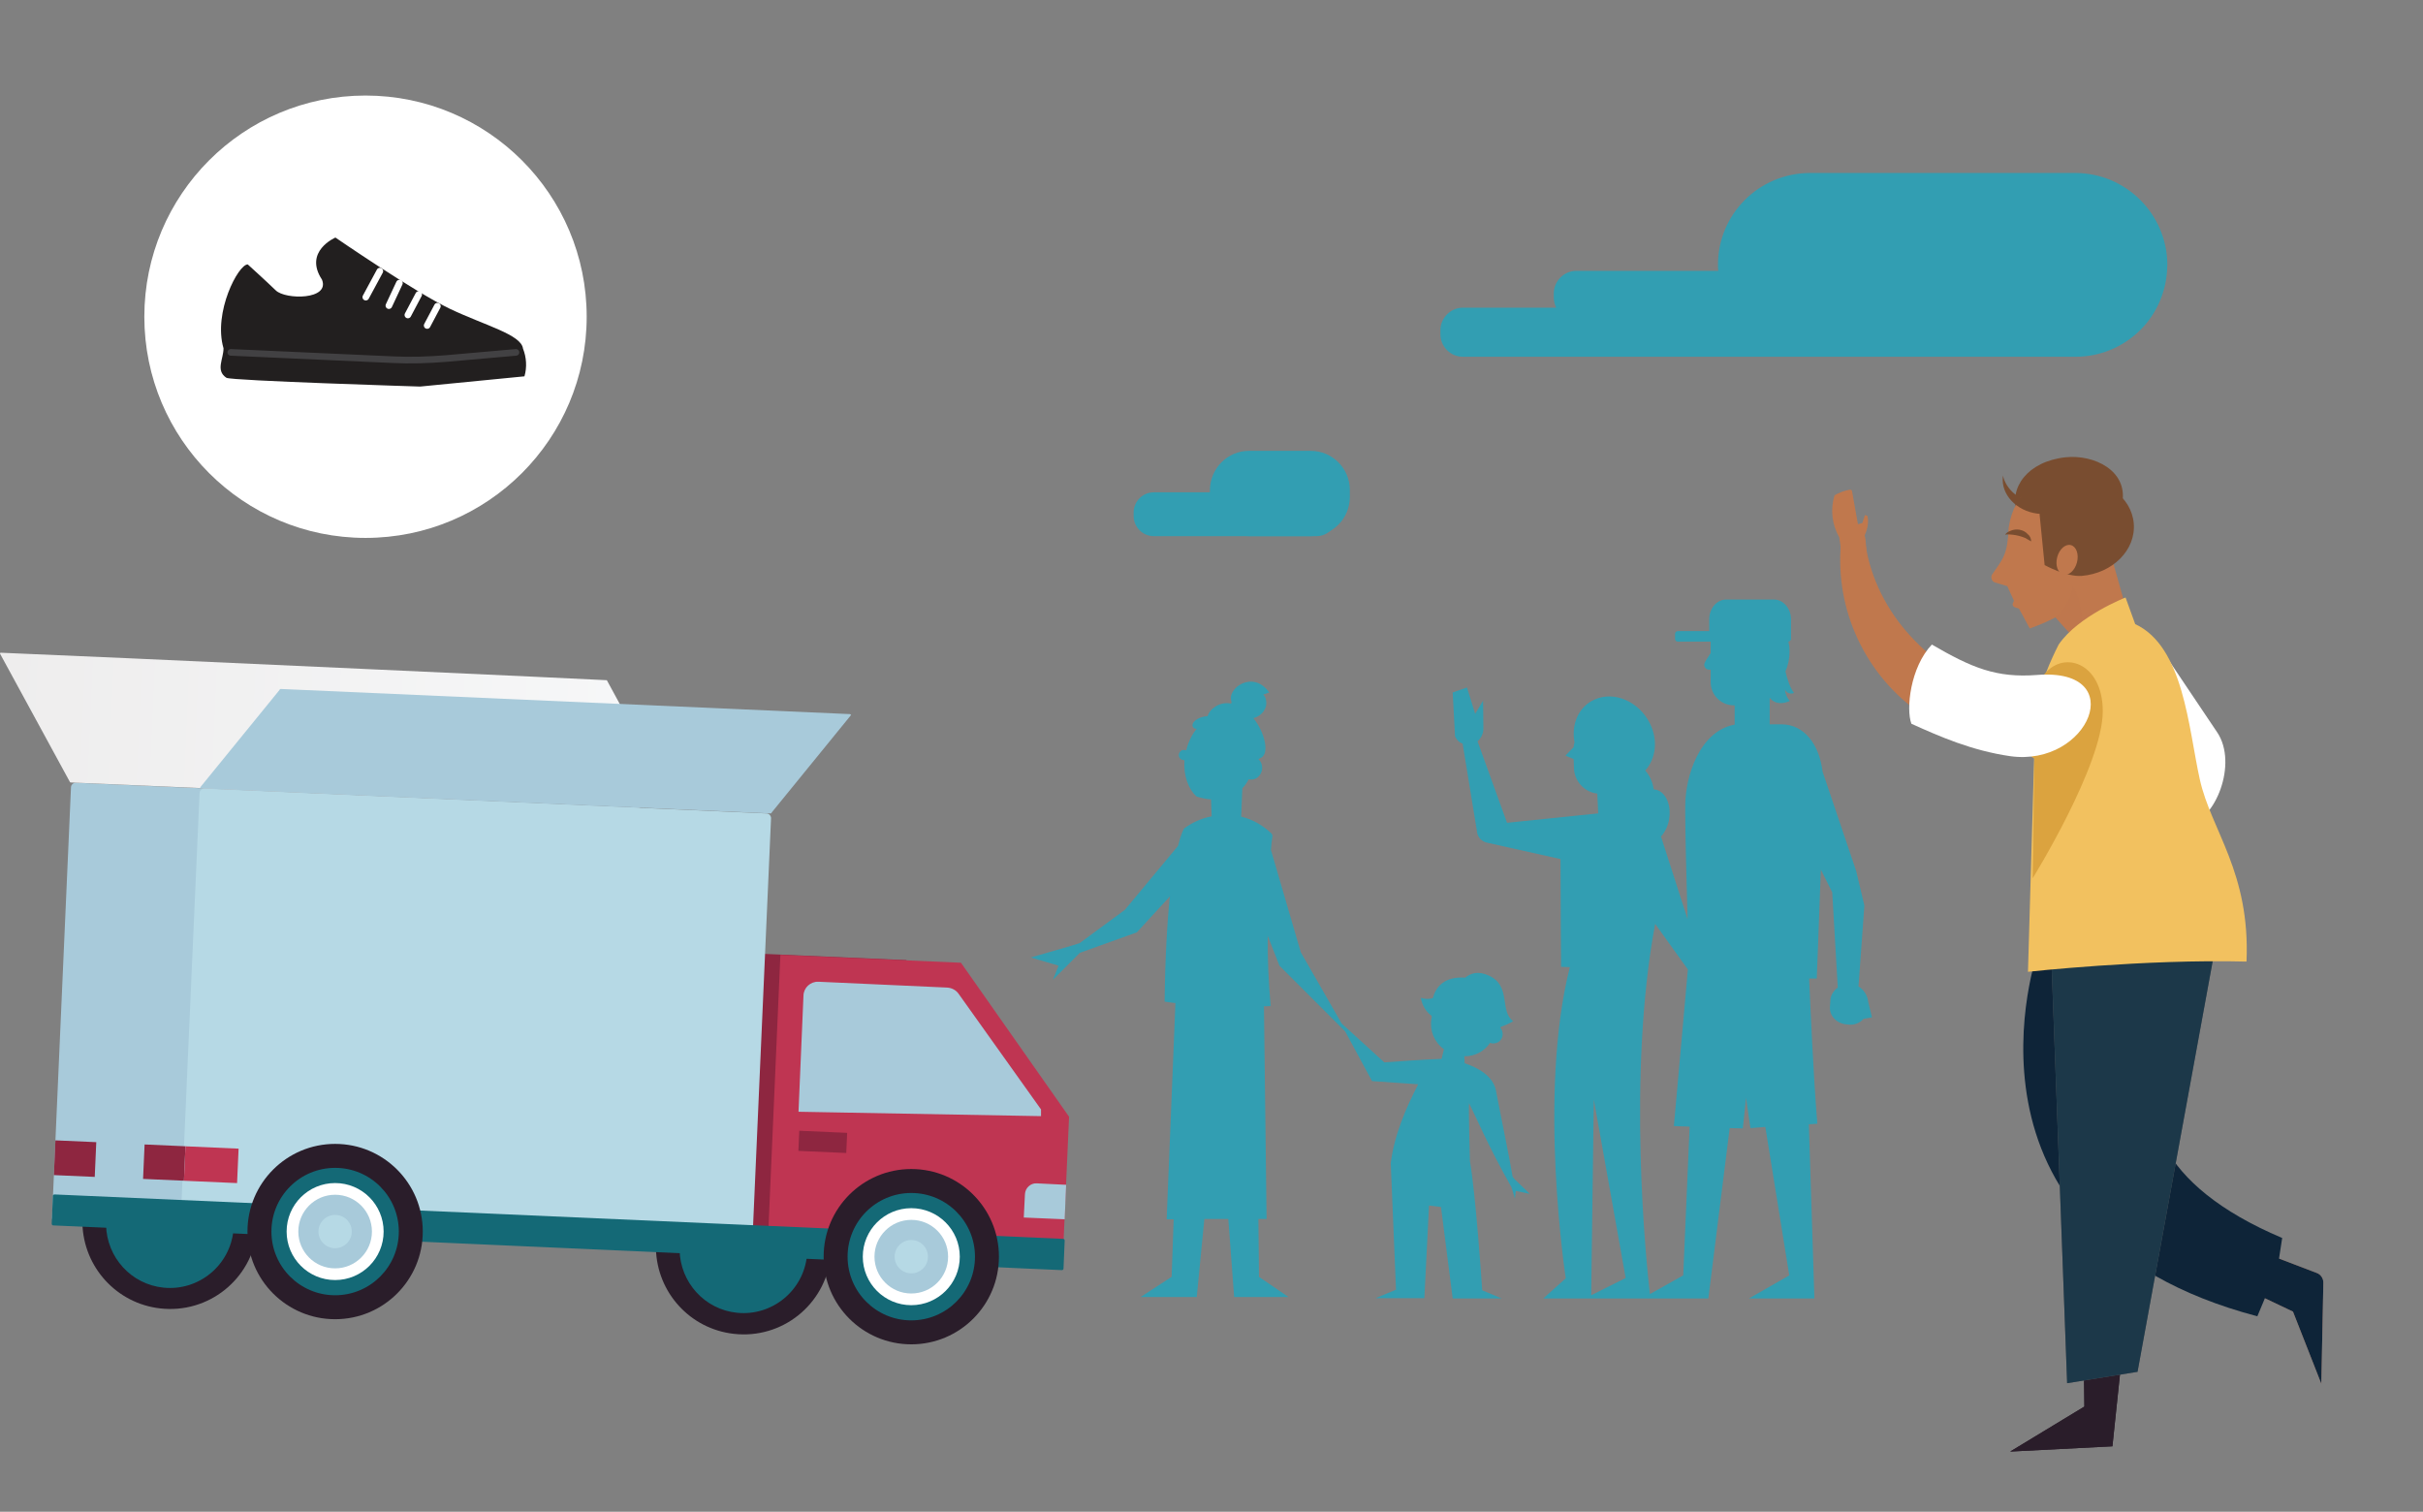 <?xml version="1.0" encoding="utf-8"?>
<!-- Generator: Adobe Illustrator 23.0.1, SVG Export Plug-In . SVG Version: 6.00 Build 0)  -->
<svg version="1.1" id="Layer_1" xmlns="http://www.w3.org/2000/svg" xmlns:xlink="http://www.w3.org/1999/xlink" x="0px" y="0px"
	 viewBox="0 0 829.3 517.4" style="enable-background:new 0 0 829.3 517.4;" xml:space="preserve">
<rect x="0" y="0" width="829.3" height="517.4" fill="#808080" stroke="none"/>
<style type="text/css">
	.st0{fill:#C0784D;}
	.st1{fill:#2A1D2A;}
	.st2{clip-path:url(#SVGID_2_);}
	.st3{fill:#E7A386;}
	.st4{clip-path:url(#SVGID_4_);}
	.st5{fill:#0E2438;}
	.st6{fill:#59595C;}
	.st7{fill:#1C3849;}
	.st8{fill:#FFFFFF;}
	.st9{fill:#794D30;}
	.st10{clip-path:url(#SVGID_6_);}
	.st11{opacity:0.51;fill:#BF774D;enable-background:new    ;}
	.st12{fill:#F2C15F;}
	.st13{fill:#DBA33F;}
	.st14{fill:#8E2640;}
	.st15{fill:#A8CADA;}
	.st16{fill:#B6D9E5;}
	.st17{fill:url(#SVGID_7_);}
	.st18{fill:#BF3552;}
	.st19{fill:#146976;}
	.st20{fill:#329EB2;}
	.st21{opacity:0.35;fill:#DCDDDE;enable-background:new    ;}
	.st22{fill:#221F1F;}
	.st23{fill:none;stroke:#FFFFFF;stroke-width:2.27;stroke-linecap:round;stroke-linejoin:round;}
	.st24{fill:none;stroke:#424143;stroke-width:2.27;stroke-linecap:round;stroke-linejoin:round;}
</style>
<title>Asset 3</title>
<g>
	<g>
		<g id="Layer_1-2">
			<path class="st0" d="M638,180.5c0-0.9-7.4,1.3-7.4,1.3c-3.6,22.8,5.5,45.8,23.6,60.1c2.3,1.8,4.6,3.4,7.1,4.9l29.2-8.5
				c-10.5-2-20.4-6.5-28.7-13.2c-4.5-3.6-8.5-7.7-12-12.3C642.4,202.9,638.3,191.5,638,180.5"/>
			<path class="st0" d="M639.1,176.5c0,0,1,2.4-0.9,6.8c2,6.3-0.7,56.8-8.7,0.6c-2.5-4.4-3.1-9.6-1.6-14.4c1.6-0.9,3.4-1.6,5.2-1.9
				c0.4-0.1,0.8,0.2,0.8,0.6c0,0,0,0,0,0l2,11.2l1.5-0.4l0.9-2.7L639.1,176.5z"/>
			<polygon class="st1" points="688,496.8 713.4,481.4 712.2,382.5 729.4,434 723,495 			"/>
			<g>
				<defs>
					<polygon id="SVGID_1_" points="688,496.8 713.4,481.4 712.2,382.5 729.4,434 723,495 					"/>
				</defs>
				<clipPath id="SVGID_2_">
					<use xlink:href="#SVGID_1_"  style="overflow:visible;"/>
				</clipPath>
				<g class="st2">
					
						<rect x="681.1" y="465.9" transform="matrix(0.997 -8.315615e-02 8.315615e-02 0.997 -38.332 60.716)" class="st1" width="57.2" height="49.3"/>
				</g>
			</g>
			<path class="st3" d="M739.1,427.2l8.8-8.7l45.1,17.2c1.3,0.5,2.2,1.8,2.2,3.3l-0.7,34.6l-9.7-24.7L739.1,427.2z"/>
			<g>
				<defs>
					<path id="SVGID_3_" d="M739.1,427.2l8.8-8.7l45.1,17.2c1.3,0.5,2.2,1.8,2.2,3.3l-0.7,34.6l-9.7-24.7L739.1,427.2z"/>
				</defs>
				<clipPath id="SVGID_4_">
					<use xlink:href="#SVGID_3_"  style="overflow:visible;"/>
				</clipPath>
				<g class="st4">
					
						<rect x="754.8" y="429.3" transform="matrix(0.525 -0.851 0.851 0.525 -10.946 888.28)" class="st5" width="70.2" height="49.3"/>
				</g>
			</g>
			<path class="st5" d="M772.6,450.5c-109.1-28.8-75.1-125-75.1-125l61.8-1c0,0-65,62.5,21.8,99.2c0,0-1.3,8.5-1.3,8.5
				C779.8,432.8,775,445,772.6,450.5z"/>
			<polygon class="st6" points="731.6,469.5 760,314.3 717.8,319.3 702.2,330.7 707.5,473.4 			"/>
			<polygon class="st7" points="731.6,469.5 760,314.3 717.8,319.3 702.2,330.7 707.5,473.4 			"/>
			<path class="st8" d="M741.3,224.5l6.7,48.6l0.8,9.3c9.4-1.6,17.2-21,10.1-31.7L741.3,224.5z"/>
			<path class="st9" d="M690.4,175.2c2.7,7.5,6.2,10.9,17.6,9.9s17.1-5.3,18.4-13.2c1.8-10.8-9.6-16.4-19.4-15.4
				C693.8,157.9,687.5,167.2,690.4,175.2z"/>
			<path class="st0" d="M687.5,180.5c2-12.6,9.8-16.4,22.4-15.1c8.6,0.9,7.6,13.2,6.1,21l7,5.3l4.5,16l-14.8,10.4l-2.7,0.4l-6.5-7.2
				c-2.8,1.5-5.8,2.7-8.8,3.8c-1.7-3.3-3.7-6.8-3.7-6.8l-1.5-0.5c-0.5-0.2-0.8-0.8-0.6-1.3c0,0,0,0,0,0l0.4-0.9l-2.3-5l-4-1.2
				c-1-0.2-1.6-1.2-1.4-2.2c0-0.1,0.1-0.3,0.1-0.4C685.7,191,687.1,189.9,687.5,180.5z"/>
			<g>
				<defs>
					<path id="SVGID_5_" d="M687.5,180.5c2-12.6,9.8-16.4,22.4-15.1c8.6,0.9,7.6,13.2,6.1,21l7,5.3l4.5,16l-14.8,10.4l-2.7,0.4
						l-6.5-7.2c-2.8,1.5-5.8,2.7-8.8,3.8c-1.7-3.3-3.7-6.8-3.7-6.8l-1.5-0.5c-0.5-0.2-0.8-0.8-0.6-1.3c0,0,0,0,0,0l0.4-0.9l-2.3-5
						l-4-1.2c-1-0.2-1.6-1.2-1.4-2.2c0-0.1,0.1-0.3,0.1-0.4C685.7,191,687.1,189.9,687.5,180.5z"/>
				</defs>
				<clipPath id="SVGID_6_">
					<use xlink:href="#SVGID_5_"  style="overflow:visible;"/>
				</clipPath>
				<g class="st10">
					<path class="st11" d="M709.4,200.7c0,0-0.6,10.3-14.6,16.3s17.9,1.1,17.9,1.1S713.5,206,709.4,200.7z"/>
				</g>
			</g>
			<path class="st9" d="M695.2,185.3c-0.7-0.4-1.4-0.8-2.1-1.2c-0.7-0.3-1.4-0.5-2.1-0.7c-0.7-0.2-1.5-0.3-2.2-0.4
				c-0.4,0-0.8-0.1-1.2-0.1c-0.4,0-0.9,0-1.3,0.1c0.1-0.1,0.1-0.2,0.2-0.3c0.1-0.1,0.2-0.2,0.3-0.3c0.2-0.2,0.4-0.3,0.6-0.4
				c1.3-0.7,2.8-1,4.2-0.6c0.9,0.2,1.8,0.7,2.4,1.4C694.8,183.4,695.2,184.4,695.2,185.3z"/>
			<path class="st9" d="M699.8,193.4c0,0,7.4,4.1,12.7,3.7c10.6-0.9,18.6-8.9,17.8-18s-10-15.7-20.6-14.8c-1.8,0.1-5.1,2.2-7.8,4
				c-2.6,1.8-4,4.9-3.8,8L699.8,193.4z"/>
			
				<ellipse transform="matrix(0.25 -0.968 0.968 0.25 345.478 828.439)" class="st0" cx="707.3" cy="191.3" rx="5.2" ry="3.5"/>
			<path class="st9" d="M685.5,163.1c-0.7,6.1,4.6,11.8,11.9,12.7s13.8-3.4,14.6-9.5c0.1-1,0.1-2.1-0.2-3.1c-1,5.9-7.4,9.9-14.5,9.1
				c-6-0.7-10.7-4.7-11.8-9.6C685.5,162.8,685.5,162.9,685.5,163.1z"/>
			<path class="st9" d="M716.6,163c0,0-21.3-5.3-25.2,7.9c6,7.1,16.6,0.6,16.6,0.6L716.6,163z"/>
			<path class="st12" d="M727.5,204.5c0,0-16.2,6.3-22.9,16.1c-12.5,24.5-8.4,39-8.4,39l-2.1,73c0,0,39.9-4.4,74.8-3.5
				c1.3-30.7-12.1-44.8-16-62.4s-5.5-45.4-22.1-53.1L727.5,204.5z"/>
			<path class="st13" d="M699,231.7c-12.5,24.5-2.7,27.9-2.7,27.9l-0.6,41c0,0,24-38.7,24-57.2C719.7,226.5,705.6,222,699,231.7z"/>
			<path class="st8" d="M661.2,220.6c13.6,7.9,22,11.5,36.1,10.4c31.9-2.5,17.7,31.6-9.3,27.8c-13.1-1.9-24.1-6.7-33.8-11.1
				C652.3,242.7,653.8,228.4,661.2,220.6z"/>
			<polygon class="st14" points="344.9,433.4 243.9,429 248.4,325.9 310.2,328.6 347.2,381.4 			"/>
			<path class="st15" d="M25.9,267.9l192.5,8.5c0.8,0,1.5,0.8,1.5,1.6l-6.5,147.4c0,0.8-0.8,1.5-1.6,1.5l-192.5-8.5
				c-0.8,0-1.5-0.8-1.5-1.6l6.5-147.4C24.3,268.6,25.1,267.9,25.9,267.9z"/>
			<path class="st16" d="M69.9,269.9l192.5,8.5c0.8,0,1.5,0.8,1.5,1.6l-6.5,147.4c0,0.8-0.8,1.5-1.6,1.5l-192.5-8.5
				c-0.8,0-1.5-0.8-1.5-1.6l6.5-147.4C68.4,270.5,69.1,269.9,69.9,269.9z"/>
			
				<linearGradient id="SVGID_7_" gradientUnits="userSpaceOnUse" x1="147.689" y1="456.157" x2="381.302" y2="456.157" gradientTransform="matrix(0.999 4.414248e-02 4.414248e-02 -0.999 -168.624 694.224)">
				<stop  offset="0" style="stop-color:#EEEDED"/>
				<stop  offset="1" style="stop-color:#F7F8F9"/>
			</linearGradient>
			<path class="st17" d="M0.4,223.4l43.9,1.9c0.2,0,163.4,7.4,163.4,7.5l23.8,43.8c0,0.2-163.2-6.9-163.4-6.9l-43.9-1.9
				c-0.2,0-0.3-0.2-0.4-0.4L0,223.7C0,223.5,0.2,223.3,0.4,223.4z"/>
			<polygon class="st18" points="363.6,434.2 262.6,429.8 267.1,326.8 328.9,329.5 365.9,382.2 			"/>
			<path class="st15" d="M364.9,405.5l-0.5,11.8l-14-0.6l0.4-8c0.1-2.1,1.9-3.8,4-3.7L364.9,405.5z"/>
			<path class="st15" d="M356.3,382l-83-1.5l1.7-39.8c0.1-2.7,2.4-4.8,5.1-4.7l44.1,2c1.5,0.1,2.9,0.8,3.8,2l28.3,39.7L356.3,382z"
				/>
			<path class="st1" d="M88,421.4c-1.9,16.5-16.7,28.3-33.2,26.4c-14.9-1.7-26.2-14.1-26.6-29.1L88,421.4z"/>
			<path class="st19" d="M79.9,421.1c-1.2,12-11.9,20.8-23.9,19.6c-11.1-1.1-19.5-10.4-19.7-21.5L79.9,421.1z"/>
			<path class="st1" d="M284.3,430.1c-1.9,16.5-16.7,28.3-33.2,26.4c-14.9-1.7-26.2-14.1-26.6-29.1L284.3,430.1z"/>
			<path class="st19" d="M276.2,429.7c-1.2,12-11.9,20.8-23.9,19.6c-11.1-1.1-19.5-10.4-19.7-21.5L276.2,429.7z"/>
			
				<rect x="19.8" y="389.5" transform="matrix(4.414246e-02 -0.999 0.999 4.414246e-02 -371.543 404.764)" class="st14" width="11.9" height="14"/>
			
				<rect x="50.3" y="390.9" transform="matrix(4.414246e-02 -0.999 0.999 4.414246e-02 -343.762 436.478)" class="st14" width="11.8" height="14"/>
			
				<rect x="66.4" y="389.5" transform="matrix(4.414246e-02 -0.999 0.999 4.414246e-02 -329.084 453.252)" class="st18" width="11.8" height="18.2"/>
			
				<rect x="278.2" y="382.6" transform="matrix(4.414248e-02 -0.999 0.999 4.414248e-02 -121.239 654.921)" class="st14" width="6.9" height="16.4"/>
			<path class="st19" d="M18.7,408.8L363.9,424c0.3,0,0.5,0.3,0.5,0.6l-0.4,9.6c0,0.3-0.3,0.5-0.6,0.5L18.2,419.4
				c-0.3,0-0.5-0.3-0.5-0.6l0.4-9.6C18.1,409,18.4,408.8,18.7,408.8z"/>
			<circle class="st1" cx="114.7" cy="421.5" r="30"/>
			<circle class="st1" cx="311.9" cy="430.1" r="30"/>
			<path class="st15" d="M290.9,244.4l-194.8-8.6c-0.2,0-0.4,0.1-0.4,0.3l-27.2,33.4c0,0.1,0.2,0.3,0.4,0.3l194.8,8.6
				c0.2,0,0.4-0.1,0.4-0.3l27.2-33.4C291.3,244.6,291.1,244.5,290.9,244.4z"/>
			<circle class="st19" cx="114.7" cy="421.5" r="21.8"/>
			<circle class="st8" cx="114.7" cy="421.5" r="16.6"/>
			<circle class="st15" cx="114.7" cy="421.5" r="12.6"/>
			<circle class="st16" cx="114.7" cy="421.5" r="5.7"/>
			<circle class="st19" cx="311.9" cy="430.1" r="21.8"/>
			<circle class="st8" cx="311.9" cy="430.1" r="16.6"/>
			<circle class="st15" cx="311.9" cy="430.1" r="12.6"/>
			<circle class="st16" cx="311.9" cy="430.1" r="5.7"/>
			<path class="st20" d="M639.4,342.8v-0.1c-0.3-2.1-1.5-4-3.3-5.1l2-27.7l-2.8-11.8l-11.5-34c-1.1-9.2-6.2-16.2-14.1-16.2h-4v-9.1
				c0.9,1.2,3,2.8,6.9,1.1c-1-1.1-1.6-2.5-1.7-4c0.4,1.1,1.6,1.7,2.7,1.4c0.1,0,0.3-0.1,0.4-0.2c-1.2-1.4-2.3-4.6-2.9-7.3
				c0.9-2.1,1.4-4.4,1.4-6.8c0-1.1-0.1-2.3-0.4-3.4c0.3,0,0.6-0.3,0.8-0.6h0.1v-7c0-3.7-2.6-6.8-5.8-6.8h-16.4c-3.2,0-5.8,3-5.8,6.8
				v4h-10.7c-0.6,0-1,0.4-1,1v1.6c0,0.6,0.4,1,1,1h11.2v3.9c-1.2,1.9-2.2,3.2-2.2,4c0,1,0.8,1.7,1.7,1.7h0.5v4.3
				c0,4.4,3.6,7.9,7.9,7.9h0.3v6.6c-12,2.2-16.9,17.7-16.9,27.8v2.7c0,6.1,0.4,22.6,0.8,36.1l-9.1-28.3c1.5-1.7,2.5-3.9,2.8-6.1
				c0.8-5-1.4-9.5-4.9-10H566c-0.3-2.4-1.3-4.7-2.9-6.5c3.6-4,4.5-10.3,1.6-16.1c-3.7-7.5-12.2-11.2-18.9-8.2
				c-5.5,2.4-8.1,8.5-6.9,14.7c-0.2,0.5-0.3,1.1-0.3,1.6l-2.8,2.9l2.8,1.2l0.1,3c0.1,4.5,3.5,8.3,8,8.8l0.3,6.8l-0.2,0l-31,3.2
				l-10.1-27.9c1.4-1.2,2.1-2.9,2-4.7c0,0,0-0.1,0-0.1l-0.1-9.1l-2.7,4.5l-2.8-9l-4.9,1.7L498,252c0.5,1.2,1.4,2.1,2.6,2.5l4.9,30
				v0.1c0.2,1.9,1.6,3.4,3.4,3.8l25.2,5.6c0,13.9,0.2,36.9,0.2,36.9s2.6,0.1,3,0.1c-11.1,43.6-1.4,106.5-1.4,106.5l-7.7,6.9h56.5
				l7.3-58.3l4.5,0.1l1.1-10.5l1.5,10.4l5.1-0.4l8.2,50.8l-13.8,7.9H621l-1.9-59.6l2.9-0.2c-1.4-17.1-2.4-40.7-2.8-49.7h2.6
				c0,0,0.8-19.5,1.4-37.3l3.9,7.8l1.9,32.6c-1.3,0.9-2.2,2.3-2.5,3.8l-0.2,3c-0.1,3,2.5,5.6,5.8,5.8l0.9,0.1c1.8,0.1,3.6-0.6,4.8-2
				l2.9-0.5L639.4,342.8z M544.6,443.3l0.9-67l10.9,61.1L544.6,443.3z M576.1,436.5l-11.4,6.4c-1.2-10.3-7.9-75,1.8-126.7l11.2,15.6
				l-4.8,53.6l5.4,0.2L576.1,436.5z"/>
			<path class="st20" d="M517.7,402.7c-1-6.2-3.6-18.5-5.7-29.5c-1-5-6.2-7.8-10.7-9.3l-0.1-2.4c3.5,0.1,6.9-1.7,8.8-4.6
				c0.2,0.1,0.5,0.2,0.7,0.2c1.8,0.2,3.4-1,3.6-2.8c0.1-0.9-0.2-1.9-0.8-2.6c0.1-0.1,0.2-0.2,0.3-0.3c1.4-0.5,2.8-1.1,4.1-1.9
				c-4.8-3.5-0.5-12-8.3-15.6c-3.7-1.7-6.3-0.8-8.1,0.7c-7.3-0.5-10.1,3.3-11.1,7c-1.3,0.4-2.8,0.4-4.1-0.1c0.4,2.5,1.7,4.7,3.7,6.2
				c0,0.2,0,0.3,0,0.4c0,0.2-0.1,0.4-0.1,0.7c-0.6,4,1,7.9,4.3,10.3l-0.8,3.3c-4.8,0.1-19.6,1.2-19.6,1.2l-14.6-13.3l-14-24.4
				L435,290.9c0.1-1.8,0.3-3.4,0.5-4.6c0.1-0.4-0.1-0.7-0.3-1c-2.9-2.8-6.5-4.9-10.4-5.8l0.4-9.7c0.9-0.9,1.6-2,2.2-3.1
				c1.1,0.3,2.3,0,3.1-0.7c1.6-1.4,2-3.7,0.8-5.5c-0.2-0.2-0.4-0.5-0.6-0.7c0.3-0.1,0.6-0.3,1-0.5c2.8-1.6,1.2-8.6-2.7-13.5
				c3-0.8,4.9-3.5,4.3-6.2c-0.1-0.7-0.4-1.3-0.9-1.9l2-0.7c-5.5-7.9-14.7-1.4-12.9,3.2c0,0.2-0.1,0.4-0.1,0.6c-2-0.4-4.1,0-5.8,1.3
				c-1.1,0.7-1.9,1.8-2.3,3c-1.5,0.1-2.9,0.5-4.1,1.4c-1.8,1.4-1,2.8,0,2.9c0.1,0,0.2,0,0.4,0c-1.3,1.5-2.2,3.3-2.9,5.1
				c-0.3,0.8-0.5,1.5-0.7,2.3l-0.5-0.1c-0.9-0.2-1.8,0.4-2,1.4c-0.2,0.9,0.4,1.8,1.3,2l0.6,0.1c-0.4,5.3,1.4,9.9,4.1,12.4
				c1.6,0.5,3.3,0.9,5,1l0.2,5.8c-3.4,0.6-6.6,2.1-9.4,4.1c-0.1,0.1-1,1.6-2.1,6l-18.2,21.9l-15.5,11.4l-2.9,0.9l-13.8,4l9.5,2.8
				l-1.9,4.8l9.2-9.2l19.5-7l11.3-12.3c-0.9,8.7-1.6,20.4-1.8,36c1,0.2,2.3,0.3,3.7,0.5l-3,74h2.4L401,437l-10.6,6.9h19.2l2.6-26.7
				h8.2l2,26.7H441l-10.1-6.9l-0.2-19.8h2.8l-0.9-72.8c0.9,0,1.7,0,2.3-0.1c-0.7-8-1.1-16-1-24l4,10.2l22.5,22.5l9.2,17l15.8,1.1
				c-4.1,7.9-8.2,17.3-9.4,27l1.8,43.3l-7,2.9h16.7l1.6-31.7l4.1,0.5l4,31.3H514l-6.7-2.8c-0.1-2.2-2.3-33.5-4.2-44.2
				c0,0-0.5-17.6-0.3-19.8c2.2,4.2,6.4,14.4,14.5,28.7l1.2,3.9l0.3-2.6l4.8,1l-5.2-5L517.7,402.7z"/>
			<path class="st20" d="M710.4,59.2h-91C602,59.3,588,73.3,588,90.6c0,0.7,0,1.4,0.1,2.1h-48.6c-4.2,0-7.7,3.5-7.7,7.7v1.4
				c0,1.2,0.3,2.4,0.8,3.5h-31.9c-4.2,0-7.7,3.5-7.7,7.7v1.4c0,4.2,3.4,7.7,7.7,7.7h209.7c8.3,0,16.3-3.3,22.2-9.2
				c5.4-5.4,8.6-12.6,9.1-20.2c0-0.7,0.1-1.4,0.1-2.1C741.7,73.3,727.7,59.3,710.4,59.2z"/>
			<path class="st20" d="M394.9,168.5h55.7c3.8,0,6.9,3.1,6.9,6.9v1.2c0,3.8-3.1,6.9-6.9,6.9h-55.7c-3.8,0-6.9-3.1-6.9-6.9v-1.2
				C388,171.6,391.1,168.5,394.9,168.5z"/>
			<path class="st20" d="M427.5,154.3h21.1c7.4,0,13.4,6,13.4,13.4v2.4c0,7.4-6,13.4-13.4,13.4h-21.1c-7.4,0-13.4-6-13.4-13.4v-2.4
				C414.2,160.3,420.1,154.3,427.5,154.3z"/>
			<polygon class="st21" points="127.1,118.4 111.1,130.9 155.5,133.2 167.6,118.8 			"/>
			<circle class="st8" cx="125.1" cy="108.4" r="75.7"/>
			<path class="st22" d="M84.8,90.5c-3.2-0.1-11.9,16.4-8.3,28.7c0,3.7-2.8,7.6,1,10.1c1.6,1,66.3,3,66.3,3l35.7-3.5
				c0.9-3.1,0.7-6.5-0.5-9.5c-0.6-4.8-13-7.9-25-13.6s-39.2-24.4-39.2-24.4s-11,4.7-4.6,14.4c2.8,7-12.5,6.9-15.8,3.7
				S84.8,90.5,84.8,90.5z"/>
			<line class="st23" x1="130" y1="92.8" x2="125.2" y2="101.7"/>
			<line class="st23" x1="136.7" y1="96.9" x2="133.1" y2="104.6"/>
			<line class="st23" x1="143.3" y1="100.8" x2="139.6" y2="107.8"/>
			<line class="st23" x1="149.7" y1="104.8" x2="146.2" y2="111.4"/>
			<path class="st24" d="M79,120.6l55.4,2.5c6.1,0.3,12.3,0.1,18.4-0.4l23.8-2.1"/>
		</g>
	</g>
</g>
</svg>

